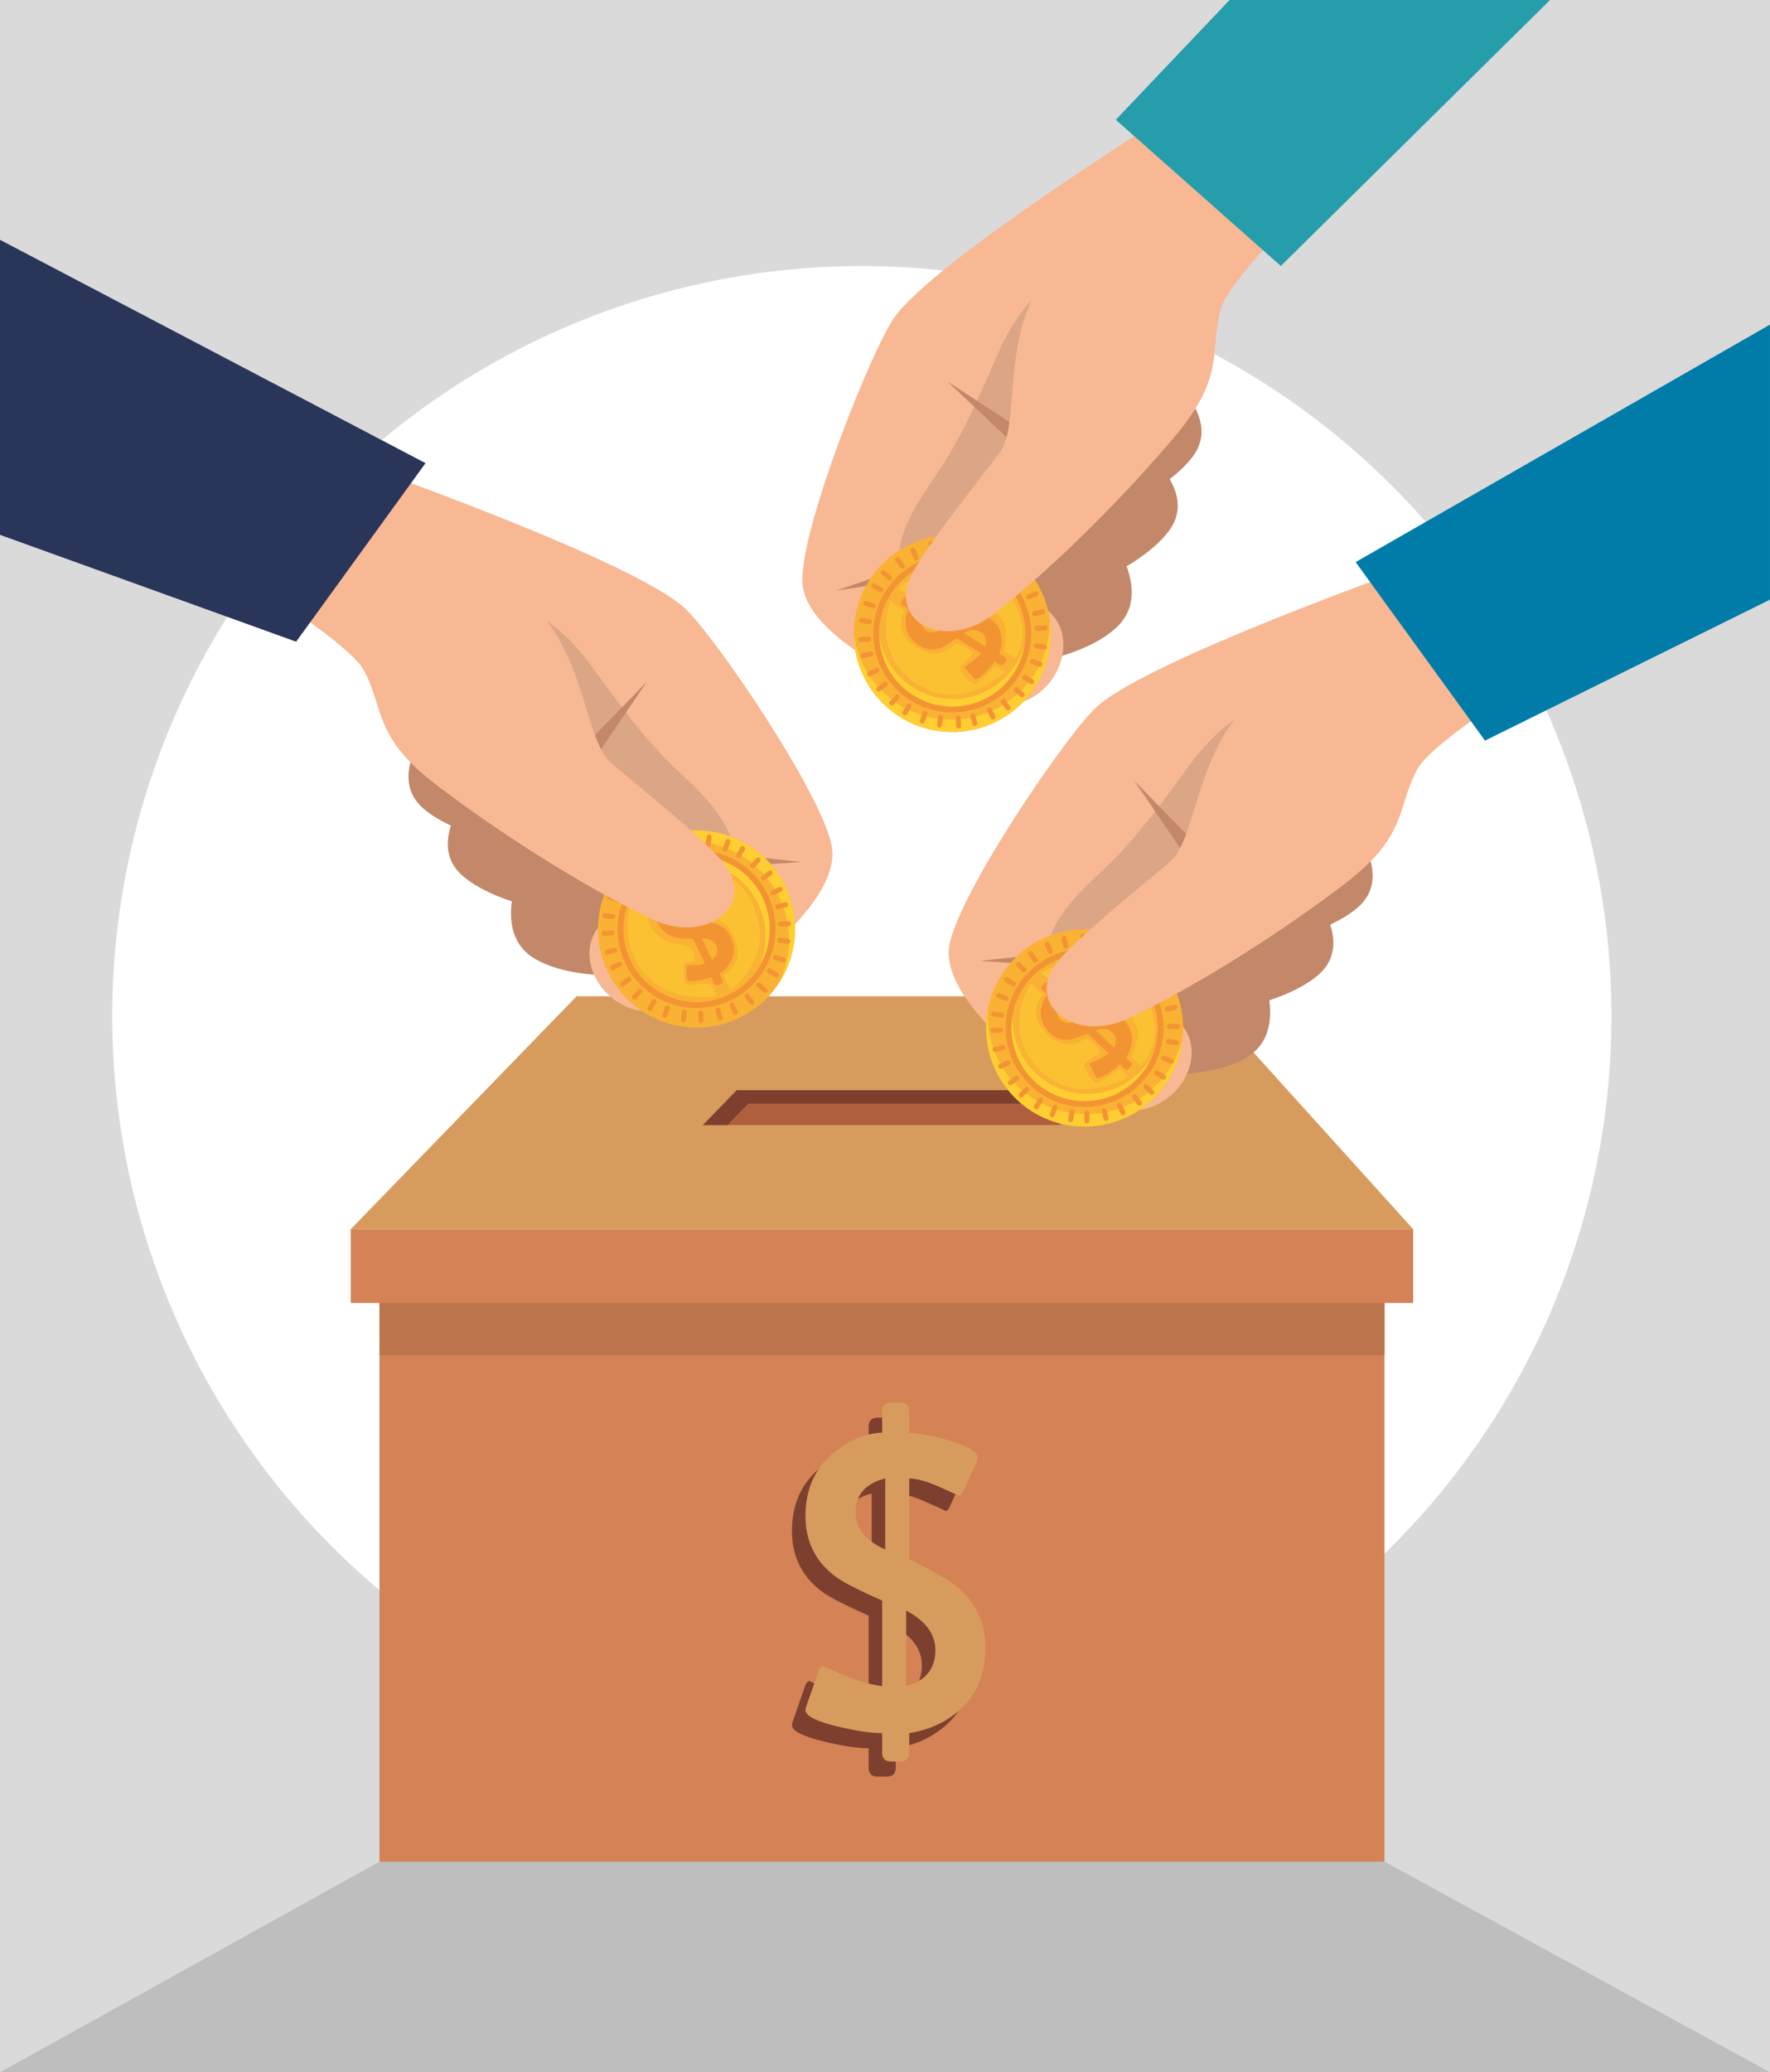 <?xml version="1.0" encoding="utf-8"?>
<!-- Generator: Adobe Illustrator 27.5.0, SVG Export Plug-In . SVG Version: 6.00 Build 0)  -->
<svg version="1.1" id="Capa_1" xmlns="http://www.w3.org/2000/svg" xmlns:xlink="http://www.w3.org/1999/xlink" x="0px" y="0px"
	 viewBox="0 0 358.249 419.204" style="enable-background:new 0 0 358.249 419.204;" xml:space="preserve">
<rect x="0" y="0" width="358.249" height="419.204" fill="#808080" stroke="none"/>
<g>
	<rect x="0" y="-0.001" style="fill:#DADADA;" width="358.249" height="419.204"/>
	<polygon style="fill:#BEBEBE;" points="0,419.203 358.248,419.203 280.217,376.596 76.803,376.596 	"/>
	
		<ellipse transform="matrix(0.707 -0.707 0.707 0.707 -94.24 183.579)" style="fill:#FFFFFF;" cx="174.48" cy="205.547" rx="151.743" ry="151.743"/>
	<g>
		<rect x="76.803" y="259.016" style="fill:#D48256;" width="203.414" height="117.58"/>
		<rect x="76.803" y="259.016" style="fill:#BB744C;" width="203.414" height="15.105"/>
		<rect x="70.991" y="248.657" style="fill:#D48256;" width="215.038" height="14.927"/>
		<polygon style="fill:#D79C5D;" points="286.028,248.657 70.991,248.657 116.7,201.541 243.437,201.541 		"/>
		<polygon style="fill:#B05F3E;" points="149.124,220.536 142.268,227.602 214.751,227.602 208.363,220.536 		"/>
		<polygon style="fill:#7D402E;" points="151.453,223.24 210.819,223.24 208.363,220.536 149.124,220.536 142.268,227.602 
			147.22,227.602 		"/>
		<g>
			<path style="fill:#7D402E;" d="M181.289,353.654v3.97c0,1.176-0.617,1.764-1.852,1.764h-1.765c-1.235,0-1.853-0.588-1.853-1.764
				v-3.97c-2.202,0-5.177-0.441-8.924-1.323c-4.403-1.059-6.603-2.176-6.603-3.353c0-0.177,0.059-0.441,0.178-0.793l2.589-7.412
				c0.237-0.47,0.504-0.706,0.802-0.706c-0.118,0,1.295,0.618,4.24,1.852c2.943,1.235,5.517,1.972,7.719,2.206v-17.292
				c-5.059-2.235-8.323-3.939-9.793-5.116c-3.824-3-5.734-6.999-5.734-11.999c0-5.646,2.087-10.058,6.264-13.233
				c2.999-2.294,6.087-3.499,9.263-3.618v-4.322c0-1.176,0.618-1.766,1.853-1.766h1.765c1.235,0,1.852,0.59,1.852,1.766v4.322
				c2.235,0.177,4.852,0.677,7.852,1.499c3.999,1.121,5.999,2.325,5.999,3.619c0,0.236-0.088,0.558-0.264,0.97l-2.735,5.998
				c-0.236,0.473-0.501,0.706-0.794,0.706c0.116,0-1.148-0.587-3.794-1.766c-2.647-1.175-4.735-1.763-6.265-1.763v16.321
				c4.94,2.413,8.235,4.323,9.882,5.734c3.705,3.235,5.557,7.295,5.557,12.175c0,5.47-1.852,9.764-5.557,12.882
				C188.523,351.537,185.229,353.006,181.289,353.654z M176.437,316.511v-14.38c-4,1.002-5.999,3.295-5.999,6.881
				C170.438,312.188,172.437,314.69,176.437,316.511z M180.671,328.863v15.263c3.94-1.059,5.911-3.47,5.911-7.234
				C186.583,333.598,184.611,330.922,180.671,328.863z"/>
		</g>
		<g>
			<path style="fill:#D79C5D;" d="M184.023,350.608v3.97c0,1.176-0.618,1.765-1.853,1.765h-1.764c-1.235,0-1.853-0.588-1.853-1.765
				v-3.97c-2.201,0-5.176-0.441-8.925-1.323c-4.402-1.059-6.603-2.177-6.603-3.353c0-0.176,0.06-0.441,0.178-0.793l2.589-7.412
				c0.237-0.469,0.504-0.705,0.802-0.705c-0.117,0,1.294,0.617,4.239,1.853c2.944,1.235,5.519,1.971,7.72,2.205v-17.292
				c-5.06-2.234-8.324-3.939-9.793-5.117c-3.825-3-5.735-6.999-5.735-11.998c0-5.647,2.087-10.058,6.265-13.234
				c2.999-2.294,6.086-3.499,9.263-3.617v-4.323c0-1.176,0.618-1.765,1.853-1.765h1.764c1.235,0,1.853,0.589,1.853,1.765v4.323
				c2.234,0.177,4.852,0.677,7.852,1.5c3.999,1.119,5.998,2.324,5.998,3.618c0,0.236-0.088,0.56-0.263,0.97l-2.736,5.999
				c-0.236,0.471-0.501,0.706-0.794,0.706c0.117,0-1.147-0.588-3.794-1.765c-2.646-1.176-4.734-1.764-6.264-1.764v16.321
				c4.94,2.413,8.234,4.323,9.882,5.734c3.706,3.235,5.558,7.294,5.558,12.175c0,5.47-1.852,9.764-5.558,12.882
				C191.256,348.491,187.962,349.96,184.023,350.608z M179.17,313.464v-14.379c-4,1.001-5.999,3.295-5.999,6.881
				C173.171,309.142,175.17,311.644,179.17,313.464z M183.405,325.816v15.263c3.94-1.059,5.911-3.469,5.911-7.234
				C189.316,330.552,187.345,327.876,183.405,325.816z"/>
		</g>
	</g>
	<g>
		<path style="fill:#C38769;" d="M252.139,214.028c-10.432,6.048-30.637,2.01-30.637,2.01l0.43-17.225l31.293-7.21
			C253.224,191.604,262.575,207.983,252.139,214.028z"/>
		<path style="fill:#C38769;" d="M266.816,197.224c-8.477,7.313-28.321,8.733-28.321,8.733l-1.954-17.118l26.906-11.111
			C263.447,177.727,275.294,189.911,266.816,197.224z"/>
		<path style="fill:#C38769;" d="M274.77,183.607c-8.478,7.313-28.321,8.733-28.321,8.733l-1.955-17.117l26.905-11.113
			C271.399,164.11,283.247,176.293,274.77,183.607z"/>
		<path style="fill:#F8B894;" d="M286.136,114.551l22.846,23.735l-50.064,30.162l-26.948,17.824c0,0-1.214,15.124,5.014,19.184
			c10.292,6.716,0.148,23.299-13.005,18.259c-13.15-5.039-34.273-21.618-31.754-32.9c2.519-11.288,23.944-42.567,29.729-47.818
			C232.508,133.415,286.136,114.551,286.136,114.551z"/>
		<path style="fill:#DCA585;" d="M294.845,141.427c-11.334,0.467-22.608,1.08-33.887,2.342c-1.965,0.221-3.336-0.753-4.029-2.104
			c-6.388,2.593-11.513,6.822-15.855,12.704c-5.369,7.278-10.288,14.348-16.831,20.651c-5.131,4.939-11.994,10.707-12.429,18.389
			c-0.041,0.708-0.27,5.028,0.98,5.201c1.934,0.27,3.955-0.649,5.67-1.446c4.45-2.062,8.438-4.928,12.811-7.127
			c0.204-0.103,0.404-0.183,0.602-0.248c-0.021-2.091,0.092-3.517,0.092-3.517l26.948-17.824l45.144-27.2
			c-0.61-0.072-1.22-0.153-1.829-0.232C299.714,141.149,297.23,141.329,294.845,141.427z"/>
		<polygon style="fill:#C38769;" points="229.58,157.93 243.403,178.264 247.312,176.126 		"/>
		<polygon style="fill:#C38769;" points="198.369,194.387 222.905,196.02 223.628,191.626 		"/>
		<g>
			<path style="fill:#F9B233;" d="M233.318,193.55c7.952,7.621,8.221,20.242,0.6,28.197c-7.62,7.951-20.243,8.221-28.195,0.602
				c-7.953-7.621-8.221-20.247-0.601-28.199C212.743,186.199,225.365,185.93,233.318,193.55z"/>
			<path style="fill:#FFCE32;" d="M234.29,219.254c-7.621,7.951-20.245,8.222-28.195,0.601c-4.533-4.344-6.564-10.31-6.067-16.113
				c-1.404,6.541,0.511,13.639,5.695,18.605c7.952,7.62,20.575,7.349,28.195-0.602c3.278-3.421,5.092-7.706,5.466-12.085
				C238.635,213.154,236.941,216.489,234.29,219.254z"/>
			<path style="fill:#FFCE32;" d="M230.906,216.634c-5.762,6.012-15.305,6.216-21.317,0.455c-3.426-3.284-4.962-7.794-4.586-12.182
				c-1.062,4.947,0.386,10.311,4.305,14.064c6.013,5.761,15.556,5.559,21.315-0.453c2.48-2.585,3.849-5.824,4.134-9.133
				C234.191,212.023,232.91,214.543,230.906,216.634z"/>
			<path style="fill:none;stroke:#F39433;stroke-width:1.181;stroke-miterlimit:10;" d="M230.17,196.835
				c6.139,5.88,6.346,15.627,0.464,21.765c-5.882,6.136-15.626,6.343-21.764,0.462c-6.138-5.882-6.344-15.626-0.464-21.766
				C214.29,191.158,224.031,190.951,230.17,196.835z"/>
			<path style="fill:#F39433;" d="M207.632,195.852c0.204,0.193,0.21,0.517,0.016,0.72l0,0c-0.195,0.201-0.518,0.211-0.721,0.016
				l-1.177-1.128c-0.202-0.195-0.208-0.521-0.014-0.721l0,0c0.194-0.204,0.518-0.211,0.72-0.017L207.632,195.852z"/>
			<path style="fill:#F39433;" d="M233.462,220.601c0.201,0.195,0.21,0.517,0.016,0.722l0,0c-0.196,0.205-0.518,0.21-0.721,0.017
				l-1.177-1.129c-0.204-0.193-0.21-0.517-0.015-0.722l0,0c0.193-0.203,0.517-0.208,0.72-0.014L233.462,220.601z"/>
			<path style="fill:#F39433;" d="M231.787,196.058c-0.196,0.201-0.518,0.21-0.721,0.016l0,0c-0.204-0.198-0.21-0.518-0.016-0.721
				l1.128-1.179c0.194-0.204,0.517-0.209,0.721-0.016l0,0c0.202,0.194,0.209,0.518,0.014,0.721L231.787,196.058z"/>
			<path style="fill:#F39433;" d="M207.033,221.887c-0.194,0.203-0.518,0.21-0.72,0.014l0,0c-0.204-0.195-0.21-0.517-0.016-0.719
				l1.128-1.179c0.196-0.205,0.517-0.21,0.72-0.015l0,0c0.204,0.194,0.211,0.516,0.015,0.72L207.033,221.887z"/>
			<path style="fill:#F39433;" d="M219.753,190.951c0.004,0.282-0.22,0.515-0.5,0.521l0,0c-0.281,0.006-0.514-0.219-0.52-0.499
				l-0.035-1.63c-0.007-0.281,0.218-0.513,0.498-0.52l0,0c0.281-0.006,0.514,0.216,0.521,0.498L219.753,190.951z"/>
			<path style="fill:#F39433;" d="M220.513,226.717c0.008,0.283-0.216,0.515-0.499,0.521l0,0c-0.28,0.005-0.514-0.216-0.52-0.499
				l-0.035-1.628c-0.006-0.284,0.218-0.516,0.498-0.523l0,0c0.282-0.005,0.517,0.218,0.521,0.499L220.513,226.717z"/>
			<path style="fill:#F39433;" d="M236.684,208.176c-0.28,0.008-0.514-0.219-0.521-0.498l0,0c-0.005-0.281,0.219-0.513,0.501-0.521
				l1.63-0.035c0.28-0.005,0.514,0.217,0.521,0.499l0,0c0.006,0.279-0.218,0.514-0.499,0.521L236.684,208.176z"/>
			<path style="fill:#F39433;" d="M200.919,208.938c-0.283,0.006-0.516-0.215-0.522-0.499l0,0c-0.005-0.284,0.218-0.514,0.499-0.521
				l1.63-0.035c0.281-0.005,0.514,0.216,0.521,0.499l0,0c0.006,0.283-0.218,0.513-0.499,0.52L200.919,208.938z"/>
			<path style="fill:#F39433;" d="M213.079,192.246c0.117,0.258,0,0.558-0.257,0.674l0,0c-0.255,0.116-0.558,0-0.672-0.258
				l-0.67-1.485c-0.114-0.257,0-0.559,0.257-0.674l0,0c0.257-0.117,0.559,0,0.674,0.254L213.079,192.246z"/>
			<path style="fill:#F39433;" d="M227.73,224.884c0.115,0.258,0,0.558-0.257,0.674l0,0c-0.257,0.115-0.558,0-0.674-0.258
				l-0.667-1.487c-0.114-0.256,0-0.555,0.257-0.672l0,0c0.257-0.118,0.558-0.004,0.674,0.253L227.73,224.884z"/>
			<path style="fill:#F39433;" d="M235.389,201.502c-0.258,0.116-0.56,0.003-0.673-0.253l0,0c-0.116-0.257-0.001-0.561,0.255-0.674
				l1.49-0.668c0.255-0.115,0.558-0.003,0.673,0.254l0,0c0.115,0.257,0,0.558-0.256,0.674L235.389,201.502z"/>
			<path style="fill:#F39433;" d="M202.753,216.153c-0.256,0.117-0.558,0-0.674-0.256l0,0c-0.114-0.256,0-0.558,0.256-0.671
				l1.489-0.67c0.257-0.113,0.558,0,0.672,0.256l0,0c0.115,0.257,0.001,0.559-0.256,0.674L202.753,216.153z"/>
			<path style="fill:#F39433;" d="M226.152,192.256c-0.101,0.26-0.395,0.395-0.658,0.294l0,0c-0.264-0.101-0.396-0.395-0.297-0.658
				l0.58-1.524c0.101-0.264,0.396-0.395,0.659-0.294l0,0c0.263,0.101,0.395,0.392,0.294,0.658L226.152,192.256z"/>
			<path style="fill:#F39433;" d="M213.434,225.693c-0.101,0.263-0.395,0.395-0.658,0.294l0,0c-0.264-0.1-0.395-0.395-0.294-0.66
				l0.58-1.522c0.1-0.263,0.394-0.396,0.656-0.296l0,0c0.264,0.101,0.397,0.397,0.297,0.66L213.434,225.693z"/>
			<path style="fill:#F39433;" d="M235.381,214.578c-0.263-0.101-0.395-0.395-0.296-0.66l0,0c0.101-0.261,0.395-0.394,0.659-0.294
				l1.522,0.581c0.264,0.099,0.397,0.391,0.297,0.654l0,0c-0.101,0.264-0.395,0.395-0.659,0.294L235.381,214.578z"/>
			<path style="fill:#F39433;" d="M201.944,201.856c-0.262-0.1-0.395-0.394-0.294-0.657l0,0c0.098-0.264,0.393-0.396,0.656-0.296
				l1.523,0.58c0.265,0.102,0.396,0.396,0.296,0.659l0,0c-0.1,0.263-0.393,0.396-0.656,0.295L201.944,201.856z"/>
			<path style="fill:#F39433;" d="M216.212,191.29c0.064,0.276-0.106,0.548-0.381,0.614l0,0c-0.272,0.063-0.547-0.107-0.611-0.382
				l-0.374-1.586c-0.061-0.273,0.107-0.549,0.382-0.611l0,0c0.274-0.066,0.548,0.104,0.613,0.379L216.212,191.29z"/>
			<path style="fill:#F39433;" d="M224.364,226.125c0.064,0.272-0.106,0.548-0.379,0.612l0,0c-0.276,0.063-0.549-0.108-0.612-0.38
				l-0.372-1.59c-0.065-0.272,0.105-0.545,0.379-0.61l0,0c0.274-0.064,0.549,0.106,0.613,0.38L224.364,226.125z"/>
			<path style="fill:#F39433;" d="M236.344,204.637c-0.274,0.062-0.549-0.106-0.612-0.379l0,0c-0.063-0.276,0.106-0.552,0.38-0.615
				l1.587-0.369c0.275-0.067,0.549,0.103,0.613,0.378l0,0c0.065,0.273-0.106,0.546-0.379,0.612L236.344,204.637z"/>
			<path style="fill:#F39433;" d="M201.511,212.787c-0.274,0.068-0.548-0.106-0.613-0.378l0,0c-0.063-0.277,0.106-0.548,0.381-0.612
				l1.588-0.373c0.274-0.063,0.548,0.106,0.613,0.38l0,0c0.064,0.276-0.107,0.549-0.381,0.614L201.511,212.787z"/>
			<path style="fill:#F39433;" d="M229.042,193.795c-0.149,0.237-0.463,0.313-0.702,0.163l0,0c-0.238-0.148-0.312-0.461-0.165-0.702
				l0.863-1.386c0.146-0.237,0.46-0.309,0.7-0.162l0,0c0.24,0.147,0.312,0.464,0.165,0.703L229.042,193.795z"/>
			<path style="fill:#F39433;" d="M210.175,224.188c-0.149,0.241-0.462,0.315-0.701,0.165l0,0c-0.241-0.146-0.313-0.462-0.164-0.7
				l0.859-1.385c0.149-0.24,0.462-0.315,0.703-0.165l0,0c0.24,0.148,0.312,0.46,0.164,0.7L210.175,224.188z"/>
			<path style="fill:#F39433;" d="M233.841,217.467c-0.24-0.148-0.312-0.464-0.163-0.702l0,0c0.148-0.237,0.463-0.313,0.701-0.166
				l1.385,0.862c0.239,0.148,0.314,0.464,0.164,0.702l0,0c-0.149,0.237-0.462,0.314-0.702,0.163L233.841,217.467z"/>
			<path style="fill:#F39433;" d="M203.447,198.599c-0.24-0.146-0.313-0.463-0.163-0.703l0,0c0.147-0.237,0.461-0.312,0.7-0.162
				l1.385,0.859c0.24,0.148,0.313,0.462,0.164,0.703l0,0c-0.148,0.238-0.464,0.313-0.702,0.162L203.447,198.599z"/>
			<path style="fill:#F39433;" d="M209.963,193.933c0.167,0.229,0.116,0.545-0.111,0.711l0,0c-0.228,0.166-0.547,0.116-0.711-0.113
				l-0.961-1.315c-0.166-0.229-0.117-0.546,0.111-0.711l0,0c0.229-0.168,0.547-0.118,0.713,0.112L209.963,193.933z"/>
			<path style="fill:#F39433;" d="M231.031,222.847c0.165,0.225,0.116,0.544-0.111,0.71l0,0c-0.228,0.167-0.547,0.117-0.712-0.111
				l-0.96-1.317c-0.165-0.229-0.116-0.55,0.112-0.712l0,0c0.227-0.165,0.547-0.115,0.713,0.113L231.031,222.847z"/>
			<path style="fill:#F39433;" d="M233.703,198.387c-0.228,0.166-0.545,0.116-0.711-0.11l0,0c-0.167-0.228-0.117-0.545,0.111-0.711
				l1.318-0.962c0.227-0.167,0.546-0.116,0.71,0.113l0,0c0.167,0.229,0.117,0.545-0.11,0.711L233.703,198.387z"/>
			<path style="fill:#F39433;" d="M204.79,219.455c-0.227,0.165-0.545,0.117-0.712-0.11l0,0c-0.166-0.23-0.115-0.548,0.112-0.712
				l1.319-0.963c0.226-0.165,0.546-0.115,0.711,0.115l0,0c0.165,0.229,0.116,0.544-0.112,0.711L204.79,219.455z"/>
			<path style="fill:#F39433;" d="M222.756,191.243c-0.043,0.279-0.304,0.468-0.581,0.427l0,0c-0.279-0.044-0.469-0.307-0.425-0.583
				l0.254-1.611c0.042-0.279,0.304-0.468,0.581-0.427l0,0c0.277,0.044,0.468,0.305,0.425,0.583L222.756,191.243z"/>
			<path style="fill:#F39433;" d="M217.21,226.585c-0.043,0.279-0.306,0.468-0.581,0.424l0,0c-0.279-0.044-0.471-0.304-0.427-0.583
				l0.254-1.608c0.044-0.28,0.304-0.47,0.583-0.426l0,0c0.278,0.044,0.467,0.303,0.423,0.583L217.21,226.585z"/>
			<path style="fill:#F39433;" d="M236.391,211.183c-0.277-0.044-0.467-0.309-0.423-0.583l0,0c0.044-0.28,0.305-0.47,0.583-0.426
				l1.61,0.252c0.277,0.044,0.469,0.305,0.424,0.583l0,0c-0.044,0.279-0.304,0.467-0.582,0.423L236.391,211.183z"/>
			<path style="fill:#F39433;" d="M201.05,205.634c-0.277-0.044-0.468-0.308-0.424-0.583l0,0c0.044-0.278,0.304-0.471,0.582-0.427
				l1.611,0.254c0.278,0.044,0.468,0.304,0.424,0.583l0,0c-0.043,0.279-0.304,0.467-0.582,0.423L201.05,205.634z"/>
			<g>
				<path style="fill:#F39433;" d="M227.896,213.982l0.957,0.919c0.284,0.27,0.284,0.555-0.002,0.855l-0.408,0.426
					c-0.287,0.298-0.57,0.311-0.855,0.037l-0.96-0.918c-0.509,0.534-1.303,1.148-2.383,1.85c-1.274,0.819-2.053,1.091-2.337,0.819
					c-0.041-0.042-0.094-0.118-0.15-0.227l-1.191-2.343c-0.059-0.165-0.054-0.283,0.015-0.353c-0.028,0.027,0.448-0.172,1.43-0.596
					c0.978-0.425,1.752-0.877,2.316-1.354l-4.174-4c-1.709,0.702-2.876,1.098-3.501,1.183c-1.607,0.225-3.015-0.24-4.222-1.393
					c-1.363-1.306-1.945-2.831-1.746-4.576c0.14-1.254,0.564-2.279,1.271-3.072l-1.043-1.001c-0.285-0.271-0.285-0.558,0.001-0.855
					l0.409-0.427c0.285-0.298,0.57-0.31,0.854-0.038l1.044,1.001c0.56-0.499,1.285-1.016,2.177-1.549
					c1.195-0.708,1.949-0.913,2.262-0.611c0.057,0.053,0.113,0.15,0.173,0.285l0.815,2.051c0.06,0.165,0.055,0.284-0.013,0.353
					c0.026-0.028-0.408,0.142-1.304,0.508c-0.897,0.367-1.522,0.738-1.875,1.104l3.941,3.777c1.725-0.634,2.946-0.988,3.669-1.06
					c1.638-0.148,3.046,0.344,4.225,1.476c1.321,1.265,1.93,2.707,1.824,4.322C229.058,211.747,228.65,212.882,227.896,213.982z
					 M217.807,206.558l-3.472-3.325c-0.684,1.197-0.593,2.21,0.274,3.042C215.376,207.007,216.441,207.106,217.807,206.558z
					 M221.769,208.396l3.685,3.53c0.655-1.195,0.53-2.231-0.379-3.101C224.279,208.063,223.175,207.919,221.769,208.396z"/>
			</g>
			<path style="fill:#FCC133;" d="M228.887,213.739c0.733-1.072,1.324-3.23,1.418-4.427c0.146-1.83-1.356-4.155-2.985-5.017
				c-1.488-0.793-3.686-1.036-5.275-0.645c-2.227,0.552-3.166,0.84-4.227-1.191c-0.493-0.946-0.356-0.73,0.495-1.219
				c0.86-0.492,1.374-0.536,0.941-1.429c-0.741-1.52-1.026-3.063-2.152-2.941c-1.076,0.116-3.579,1.91-4.322,1.574
				c-0.63-0.282-2.059-1.69-2.059-1.69s9.902-5.967,17.556,0.461c5.476,4.598,7.692,13.386,2.598,18.407
				C230.393,215.206,228.887,213.739,228.887,213.739z"/>
			<path style="fill:#FCC133;" d="M226.636,216.173l1.724,1.651c0,0-10.294,6.252-17.651-1.107
				c-8.491-8.137-2.07-17.795-2.07-17.795l2.392,2.295c0,0-3.325,3.62,0.458,7.551c4.584,4.762,7.697,1.319,8.347,1.38
				c0.65,0.057,2.82,2.065,2.83,2.571c0.012,0.502-3,1.898-3.196,2.534c-0.196,0.636,1.634,3.803,2.375,3.805
				C222.583,219.062,226.636,216.173,226.636,216.173z"/>
		</g>
		<path style="fill:#F8B894;" d="M256.611,139.038l52.37-0.753c0,0-19.398,12.178-22.134,17.334
			c-4.215,7.94-1.858,13.36-14.603,23.124c-11.769,9.017-29.145,20.32-43.753,27.238c-11.421,5.408-22.168-3.517-13.47-12.547
			c6.854-7.116,16.155-14.156,21.915-19.247C242.695,169.097,241.713,149.353,256.611,139.038z"/>
		<polygon style="fill:#017CA8;" points="358.248,65.664 358.248,121.304 300.565,149.822 274.379,113.705 		"/>
	</g>
	<g>
		<path style="fill:#C38769;" d="M225.908,126.992c-8.87,8.168-29.47,8.614-29.47,8.614l-3.32-16.907l28.98-13.831
			C222.098,104.867,234.782,118.825,225.908,126.992z"/>
		<path style="fill:#C38769;" d="M236.587,107.402c-6.687,8.979-25.749,14.673-25.749,14.673l-5.624-16.285l23.851-16.688
			C229.065,89.103,243.275,98.423,236.587,107.402z"/>
		<path style="fill:#C38769;" d="M241.394,92.384c-6.687,8.979-25.749,14.673-25.749,14.673l-5.624-16.285l23.851-16.689
			C233.871,74.083,248.081,83.404,241.394,92.384z"/>
		<path style="fill:#F8B894;" d="M237.497,22.507l27.453,18.209l-42.32,40.312l-22.436,23.249c0,0,2.098,15.027,9.059,17.637
			c11.505,4.32,5.203,22.712-8.73,20.648c-13.932-2.065-38.149-13.661-38.141-25.222c0.008-11.565,14.131-46.749,18.638-53.131
			C189.243,52.564,237.497,22.507,237.497,22.507z"/>
		<path style="fill:#DCA585;" d="M251.834,46.851c-10.963,2.917-21.834,5.963-32.57,9.643c-1.872,0.643-3.421-0.011-4.391-1.179
			c-5.672,3.919-9.758,9.16-12.719,15.844c-3.661,8.27-6.927,16.238-11.946,23.812c-3.937,5.937-9.383,13.056-8.141,20.649
			c0.114,0.701,0.828,4.967,2.086,4.864c1.947-0.157,3.719-1.492,5.222-2.642c3.895-2.979,7.166-6.642,10.957-9.739
			c0.177-0.145,0.355-0.266,0.534-0.373c-0.474-2.036-0.673-3.453-0.673-3.453l22.436-23.249l38.162-36.352
			c-0.611,0.062-1.224,0.114-1.836,0.17C256.525,45.522,254.14,46.238,251.834,46.851z"/>
		<polygon style="fill:#C38769;" points="191.708,77.129 209.616,93.978 212.967,91.043 		"/>
		<polygon style="fill:#C38769;" points="169.157,119.493 193.462,115.761 193.213,111.314 		"/>
		<g>
			<path style="fill:#F9B233;" d="M203.091,111.089c9.416,5.712,12.418,17.975,6.706,27.392c-5.712,9.417-17.975,12.42-27.392,6.709
				c-9.418-5.712-12.42-17.978-6.709-27.395C181.409,108.38,193.673,105.377,203.091,111.089z"/>
			<path style="fill:#FFCE32;" d="M209.619,135.968c-5.712,9.417-17.977,12.42-27.393,6.71c-5.366-3.257-8.644-8.639-9.419-14.411
				c0.049,6.688,3.459,13.2,9.599,16.923c9.417,5.711,21.68,2.708,27.392-6.709c2.458-4.05,3.298-8.626,2.712-12.982
				C212.537,129.07,211.607,132.693,209.619,135.968z"/>
			<path style="fill:#FFCE32;" d="M205.747,134.145c-4.319,7.119-13.59,9.391-20.71,5.072c-4.057-2.462-6.536-6.53-7.121-10.896
				c0.037,5.059,2.615,9.98,7.257,12.794c7.119,4.319,16.39,2.048,20.708-5.07c1.859-3.063,2.493-6.522,2.053-9.814
				C207.952,128.931,207.249,131.669,205.747,134.145z"/>
			<path style="fill:none;stroke:#F39433;stroke-width:1.181;stroke-miterlimit:10;" d="M200.732,114.979
				c7.269,4.407,9.587,13.876,5.177,21.144c-4.409,7.269-13.877,9.585-21.145,5.177c-7.269-4.41-9.586-13.874-5.179-21.146
				C183.996,112.885,193.461,110.568,200.732,114.979z"/>
			<path style="fill:#F39433;" d="M178.516,118.912c0.241,0.146,0.317,0.459,0.172,0.7l0,0c-0.147,0.239-0.46,0.318-0.701,0.172
				l-1.394-0.846c-0.24-0.146-0.317-0.462-0.17-0.701l0,0c0.145-0.241,0.459-0.317,0.699-0.171L178.516,118.912z"/>
			<path style="fill:#F39433;" d="M209.104,137.463c0.239,0.146,0.316,0.458,0.171,0.701l0,0c-0.147,0.241-0.46,0.316-0.7,0.172
				l-1.394-0.846c-0.241-0.146-0.318-0.46-0.172-0.702l0,0c0.145-0.24,0.46-0.315,0.7-0.171L209.104,137.463z"/>
			<path style="fill:#F39433;" d="M202.14,113.869c-0.147,0.239-0.459,0.317-0.7,0.172l0,0c-0.242-0.148-0.318-0.459-0.172-0.7
				l0.845-1.396c0.146-0.241,0.459-0.316,0.701-0.171l0,0c0.239,0.146,0.317,0.458,0.17,0.7L202.14,113.869z"/>
			<path style="fill:#F39433;" d="M183.584,144.456c-0.145,0.241-0.459,0.318-0.699,0.171l0,0c-0.242-0.147-0.317-0.459-0.171-0.7
				l0.845-1.396c0.148-0.241,0.46-0.317,0.699-0.17l0,0c0.241,0.144,0.319,0.459,0.172,0.7L183.584,144.456z"/>
			<path style="fill:#F39433;" d="M189.285,111.497c0.065,0.275-0.103,0.549-0.376,0.617l0,0c-0.272,0.066-0.549-0.103-0.617-0.375
				l-0.386-1.582c-0.069-0.274,0.101-0.549,0.374-0.616l0,0c0.272-0.067,0.548,0.1,0.616,0.374L189.285,111.497z"/>
			<path style="fill:#F39433;" d="M197.791,146.244c0.069,0.274-0.1,0.55-0.374,0.616l0,0c-0.271,0.067-0.548-0.099-0.616-0.372
				l-0.388-1.583c-0.067-0.275,0.101-0.55,0.373-0.618l0,0c0.274-0.066,0.551,0.102,0.619,0.375L197.791,146.244z"/>
			<path style="fill:#F39433;" d="M209.552,124.635c-0.272,0.068-0.549-0.102-0.616-0.373l0,0c-0.067-0.273,0.101-0.549,0.375-0.617
				l1.584-0.387c0.272-0.067,0.549,0.1,0.616,0.374l0,0c0.067,0.271-0.102,0.548-0.374,0.616L209.552,124.635z"/>
			<path style="fill:#F39433;" d="M174.804,133.143c-0.274,0.067-0.55-0.099-0.617-0.373l0,0c-0.065-0.275,0.101-0.549,0.376-0.617
				l1.583-0.388c0.273-0.066,0.549,0.1,0.617,0.374l0,0c0.066,0.274-0.102,0.548-0.374,0.616L174.804,133.143z"/>
			<path style="fill:#F39433;" d="M183.051,114.21c0.17,0.226,0.121,0.545-0.104,0.714l0,0c-0.224,0.168-0.544,0.12-0.712-0.106
				l-0.976-1.305c-0.168-0.226-0.122-0.545,0.104-0.713l0,0c0.226-0.17,0.545-0.122,0.713,0.102L183.051,114.21z"/>
			<path style="fill:#F39433;" d="M204.438,142.888c0.169,0.226,0.122,0.543-0.104,0.714l0,0c-0.226,0.167-0.544,0.121-0.714-0.105
				l-0.975-1.306c-0.167-0.225-0.121-0.544,0.105-0.714l0,0c0.227-0.168,0.545-0.124,0.713,0.103L204.438,142.888z"/>
			<path style="fill:#F39433;" d="M206.838,118.402c-0.227,0.169-0.545,0.124-0.712-0.102l0,0c-0.169-0.226-0.122-0.548,0.103-0.714
				l1.308-0.975c0.224-0.169,0.543-0.124,0.713,0.102l0,0c0.168,0.226,0.122,0.545-0.104,0.713L206.838,118.402z"/>
			<path style="fill:#F39433;" d="M178.161,139.789c-0.225,0.169-0.544,0.121-0.713-0.104l0,0c-0.167-0.227-0.122-0.545,0.103-0.711
				l1.308-0.979c0.227-0.166,0.544-0.121,0.712,0.104l0,0c0.169,0.228,0.123,0.546-0.103,0.715L178.161,139.789z"/>
			<path style="fill:#F39433;" d="M195.814,111.381c-0.042,0.275-0.3,0.47-0.579,0.43l0,0c-0.278-0.041-0.471-0.3-0.432-0.578
				l0.234-1.613c0.041-0.279,0.301-0.471,0.579-0.431l0,0c0.279,0.041,0.471,0.298,0.431,0.579L195.814,111.381z"/>
			<path style="fill:#F39433;" d="M190.658,146.781c-0.042,0.279-0.3,0.471-0.579,0.43l0,0c-0.28-0.04-0.471-0.3-0.431-0.58
				l0.236-1.612c0.04-0.279,0.299-0.473,0.577-0.43l0,0c0.278,0.04,0.473,0.3,0.432,0.578L190.658,146.781z"/>
			<path style="fill:#F39433;" d="M209.669,131.165c-0.279-0.04-0.471-0.298-0.432-0.579l0,0c0.041-0.278,0.3-0.471,0.579-0.43
				l1.612,0.236c0.28,0.04,0.473,0.297,0.433,0.574l0,0c-0.042,0.279-0.3,0.471-0.579,0.43L209.669,131.165z"/>
			<path style="fill:#F39433;" d="M174.268,126.009c-0.277-0.041-0.471-0.3-0.43-0.579l0,0c0.039-0.278,0.298-0.471,0.577-0.43
				l1.612,0.235c0.281,0.041,0.473,0.3,0.433,0.578l0,0c-0.041,0.278-0.298,0.471-0.577,0.43L174.268,126.009z"/>
			<path style="fill:#F39433;" d="M185.901,112.596c0.123,0.255,0.015,0.559-0.238,0.683l0,0c-0.252,0.12-0.557,0.014-0.679-0.241
				l-0.708-1.467c-0.121-0.253-0.015-0.559,0.239-0.679l0,0c0.253-0.124,0.557-0.018,0.68,0.237L185.901,112.596z"/>
			<path style="fill:#F39433;" d="M201.421,144.831c0.122,0.251,0.016,0.558-0.238,0.679l0,0c-0.254,0.123-0.558,0.015-0.68-0.238
				l-0.709-1.471c-0.123-0.251-0.015-0.554,0.238-0.679l0,0c0.254-0.121,0.559-0.016,0.681,0.237L201.421,144.831z"/>
			<path style="fill:#F39433;" d="M208.451,121.254c-0.254,0.12-0.56,0.016-0.679-0.237l0,0c-0.123-0.256-0.017-0.562,0.236-0.683
				l1.469-0.705c0.254-0.124,0.558-0.018,0.681,0.237l0,0c0.123,0.252,0.014,0.555-0.238,0.679L208.451,121.254z"/>
			<path style="fill:#F39433;" d="M176.219,136.772c-0.254,0.124-0.559,0.015-0.681-0.237l0,0c-0.121-0.256-0.016-0.559,0.239-0.68
				l1.469-0.708c0.254-0.12,0.559-0.015,0.68,0.237l0,0c0.123,0.256,0.016,0.559-0.238,0.682L176.219,136.772z"/>
			<path style="fill:#F39433;" d="M198.97,112.256c-0.094,0.264-0.383,0.406-0.65,0.312l0,0c-0.266-0.093-0.405-0.382-0.314-0.649
				l0.541-1.541c0.092-0.265,0.383-0.402,0.648-0.311l0,0c0.266,0.091,0.405,0.385,0.313,0.65L198.97,112.256z"/>
			<path style="fill:#F39433;" d="M187.151,146.02c-0.093,0.267-0.383,0.406-0.648,0.312l0,0c-0.268-0.091-0.407-0.384-0.313-0.649
				l0.537-1.538c0.093-0.266,0.383-0.407,0.65-0.312l0,0c0.267,0.091,0.405,0.38,0.313,0.646L187.151,146.02z"/>
			<path style="fill:#F39433;" d="M208.793,134.321c-0.266-0.091-0.405-0.385-0.312-0.649l0,0c0.093-0.264,0.384-0.406,0.649-0.314
				l1.54,0.54c0.265,0.092,0.407,0.385,0.313,0.649l0,0c-0.094,0.265-0.383,0.407-0.65,0.312L208.793,134.321z"/>
			<path style="fill:#F39433;" d="M175.028,122.503c-0.266-0.091-0.407-0.384-0.312-0.65l0,0c0.092-0.264,0.382-0.405,0.649-0.311
				l1.539,0.538c0.267,0.093,0.405,0.382,0.313,0.649l0,0c-0.093,0.266-0.384,0.408-0.649,0.313L175.028,122.503z"/>
			<path style="fill:#F39433;" d="M180.376,116.532c0.212,0.188,0.231,0.507,0.046,0.719l0,0c-0.186,0.211-0.509,0.231-0.719,0.044
				l-1.223-1.077c-0.212-0.188-0.232-0.508-0.046-0.719l0,0c0.187-0.212,0.509-0.233,0.72-0.045L180.376,116.532z"/>
			<path style="fill:#F39433;" d="M207.218,140.182c0.211,0.185,0.231,0.507,0.046,0.719l0,0c-0.187,0.212-0.509,0.232-0.719,0.045
				l-1.224-1.077c-0.211-0.188-0.232-0.511-0.046-0.719l0,0c0.186-0.211,0.509-0.232,0.721-0.044L207.218,140.182z"/>
			<path style="fill:#F39433;" d="M204.517,115.726c-0.186,0.212-0.508,0.232-0.719,0.048l0,0c-0.212-0.187-0.232-0.507-0.046-0.719
				l1.078-1.225c0.186-0.211,0.508-0.232,0.718-0.044l0,0c0.212,0.188,0.232,0.507,0.046,0.718L204.517,115.726z"/>
			<path style="fill:#F39433;" d="M180.866,142.568c-0.186,0.211-0.506,0.233-0.718,0.048l0,0c-0.212-0.189-0.232-0.51-0.045-0.719
				l1.078-1.227c0.185-0.21,0.508-0.231,0.72-0.043l0,0c0.21,0.188,0.232,0.507,0.044,0.718L180.866,142.568z"/>
			<path style="fill:#F39433;" d="M192.279,111.129c0.019,0.282-0.195,0.523-0.475,0.542l0,0c-0.281,0.018-0.524-0.197-0.542-0.476
				l-0.102-1.628c-0.019-0.282,0.195-0.523,0.475-0.543l0,0c0.28-0.017,0.523,0.196,0.541,0.477L192.279,111.129z"/>
			<path style="fill:#F39433;" d="M194.538,146.833c0.019,0.282-0.197,0.523-0.476,0.54l0,0c-0.281,0.018-0.525-0.195-0.543-0.476
				l-0.101-1.625c-0.017-0.282,0.196-0.525,0.477-0.542l0,0c0.28-0.017,0.522,0.195,0.54,0.477L194.538,146.833z"/>
			<path style="fill:#F39433;" d="M209.918,127.632c-0.28,0.018-0.523-0.198-0.54-0.476l0,0c-0.018-0.283,0.194-0.525,0.477-0.543
				l1.626-0.103c0.281-0.016,0.524,0.197,0.542,0.478l0,0c0.017,0.282-0.196,0.521-0.478,0.54L209.918,127.632z"/>
			<path style="fill:#F39433;" d="M174.216,129.89c-0.281,0.017-0.524-0.199-0.541-0.478l0,0c-0.018-0.281,0.195-0.525,0.476-0.542
				l1.628-0.102c0.28-0.018,0.523,0.196,0.54,0.478l0,0c0.019,0.281-0.195,0.521-0.476,0.538L174.216,129.89z"/>
			<g>
				<path style="fill:#F39433;" d="M202.233,132.21l1.134,0.688c0.337,0.204,0.398,0.482,0.183,0.836l-0.305,0.505
					c-0.215,0.351-0.489,0.426-0.826,0.221l-1.136-0.689c-0.381,0.631-1.023,1.403-1.925,2.323
					c-1.066,1.075-1.768,1.511-2.104,1.306c-0.05-0.031-0.117-0.092-0.196-0.188l-1.671-2.027c-0.093-0.148-0.114-0.266-0.062-0.348
					c-0.021,0.033,0.4-0.266,1.267-0.891c0.861-0.629,1.52-1.238,1.967-1.826l-4.943-2.998c-1.516,1.056-2.569,1.695-3.161,1.913
					c-1.521,0.569-2.995,0.422-4.424-0.442c-1.615-0.98-2.513-2.34-2.698-4.087c-0.135-1.254,0.057-2.347,0.574-3.275l-1.235-0.749
					c-0.338-0.204-0.4-0.482-0.185-0.836l0.307-0.505c0.213-0.352,0.489-0.426,0.825-0.222l1.236,0.749
					c0.438-0.607,1.034-1.271,1.789-1.983c1.014-0.952,1.705-1.314,2.076-1.088c0.068,0.04,0.144,0.122,0.231,0.24l1.241,1.825
					c0.094,0.149,0.116,0.267,0.064,0.348c0.02-0.033-0.368,0.227-1.163,0.779c-0.795,0.552-1.325,1.05-1.589,1.484l4.667,2.832
					c1.544-0.992,2.661-1.604,3.351-1.831c1.566-0.5,3.049-0.325,4.445,0.524c1.563,0.946,2.47,2.222,2.718,3.821
					C202.882,129.776,202.73,130.972,202.233,132.21z M190.773,127.154l-4.111-2.493c-0.407,1.317-0.098,2.287,0.928,2.909
					C188.497,128.121,189.559,127.984,190.773,127.154z M195.039,128.089l4.363,2.644c0.381-1.307,0.034-2.291-1.044-2.944
					C197.417,127.218,196.309,127.316,195.039,128.089z"/>
			</g>
			<path style="fill:#FCC133;" d="M203.148,131.759c0.482-1.208,0.591-3.442,0.423-4.631c-0.255-1.816-2.225-3.76-4.003-4.249
				c-1.626-0.45-3.823-0.21-5.29,0.516c-2.054,1.023-2.908,1.508-4.385-0.245c-0.687-0.817-0.506-0.636,0.218-1.298
				c0.734-0.667,1.226-0.821,0.608-1.599c-1.054-1.323-1.667-2.767-2.739-2.403c-1.025,0.347-3.079,2.641-3.877,2.475
				c-0.677-0.139-2.378-1.203-2.378-1.203s8.371-7.975,17.238-3.361c6.344,3.299,10.415,11.396,6.532,17.403
				C204.937,132.863,203.148,131.759,203.148,131.759z"/>
			<path style="fill:#FCC133;" d="M201.479,134.622l2.041,1.238c0,0-8.691,8.337-17.47,2.753c-10.055-6.1-5.884-16.921-5.884-16.921
				l2.833,1.721c0,0-2.459,4.255,2.087,7.272c5.508,3.653,7.799-0.383,8.447-0.466c0.647-0.086,3.201,1.405,3.32,1.896
				c0.121,0.488-2.516,2.504-2.57,3.168c-0.053,0.664,2.421,3.357,3.145,3.199C198.15,138.321,201.479,134.622,201.479,134.622z"/>
		</g>
		<path style="fill:#F8B894;" d="M213.992,52.82l50.958-12.104c0,0-16.29,16.099-17.841,21.726
			c-2.392,8.666,1.086,13.445-9.235,25.743c-9.531,11.357-24.039,26.164-36.795,36.087c-9.975,7.758-22.403,1.38-15.874-9.324
			c5.146-8.434,12.697-17.325,17.214-23.546C206.935,85.183,201.689,66.123,213.992,52.82z"/>
		<polygon style="fill:#259DAB;" points="248.868,-0.001 313.736,-0.001 259.239,53.805 225.836,24.233 		"/>
	</g>
	<g>
		<path style="fill:#C38769;" d="M108.362,194.015c10.432,6.048,30.637,2.01,30.637,2.01l-0.43-17.225l-31.292-7.21
			C107.277,171.591,97.927,187.969,108.362,194.015z"/>
		<path style="fill:#C38769;" d="M93.685,177.211c8.477,7.313,28.321,8.733,28.321,8.733l1.954-17.118l-26.905-11.111
			C97.054,157.715,85.208,169.898,93.685,177.211z"/>
		<path style="fill:#C38769;" d="M85.733,163.595c8.477,7.313,28.321,8.733,28.321,8.733l1.955-17.117l-26.906-11.114
			C89.102,144.097,77.254,156.281,85.733,163.595z"/>
		<path style="fill:#F8B894;" d="M74.365,94.538L51.52,118.273l50.063,30.163l26.948,17.824c0,0,1.215,15.124-5.014,19.183
			c-10.292,6.715-0.147,23.299,13.006,18.259c13.15-5.04,34.273-21.616,31.755-32.9c-2.52-11.288-23.944-42.566-29.729-47.817
			C127.994,113.402,74.365,94.538,74.365,94.538z"/>
		<path style="fill:#DCA585;" d="M65.655,121.414c11.334,0.466,22.608,1.08,33.888,2.342c1.965,0.221,3.336-0.754,4.029-2.104
			c6.388,2.594,11.513,6.822,15.855,12.704c5.369,7.278,10.287,14.347,16.831,20.651c5.132,4.939,11.994,10.707,12.43,18.389
			c0.042,0.708,0.27,5.028-0.98,5.201c-1.934,0.269-3.955-0.65-5.671-1.445c-4.45-2.063-8.438-4.928-12.811-7.128
			c-0.204-0.104-0.404-0.182-0.602-0.248c0.021-2.09-0.092-3.516-0.092-3.516l-26.948-17.824l-45.143-27.2
			c0.609-0.072,1.22-0.154,1.829-0.232C60.788,121.137,63.271,121.316,65.655,121.414z"/>
		<polygon style="fill:#C38769;" points="130.921,137.917 117.099,158.251 113.189,156.113 		"/>
		<polygon style="fill:#C38769;" points="162.131,174.374 137.596,176.008 136.874,171.613 		"/>
		<g>
			<path style="fill:#F9B233;" d="M122.909,196.37c-4.658-9.98-0.344-21.845,9.638-26.504c9.979-4.658,21.846-0.344,26.504,9.635
				c4.658,9.982,0.342,21.851-9.639,26.508C139.434,210.663,127.567,206.349,122.909,196.37z"/>
			<path style="fill:#FFCE32;" d="M131.299,172.055c9.981-4.658,21.848-0.343,26.506,9.637c2.653,5.688,2.39,11.985-0.172,17.215
				c3.674-5.589,4.455-12.898,1.418-19.406c-4.659-9.979-16.525-14.293-26.504-9.635c-4.293,2.002-7.534,5.342-9.466,9.289
				C125.042,176.17,127.828,173.674,131.299,172.055z"/>
			<path style="fill:#FFCE32;" d="M133.506,175.721c7.546-3.521,16.517-0.26,20.038,7.286c2.008,4.299,1.808,9.06-0.13,13.016
				c2.78-4.229,3.369-9.752,1.072-14.669c-3.522-7.546-12.491-10.807-20.035-7.286c-3.247,1.514-5.696,4.038-7.158,7.021
				C128.776,178.831,130.882,176.946,133.506,175.721z"/>
			<path style="fill:none;stroke:#F39433;stroke-width:1.181;stroke-miterlimit:10;" d="M127.032,194.445
				c-3.598-7.702-0.266-16.863,7.437-20.458c7.705-3.595,16.865-0.263,20.459,7.44c3.595,7.703,0.264,16.86-7.438,20.462
				C139.785,205.481,130.628,202.152,127.032,194.445z"/>
			<path style="fill:#F39433;" d="M147.689,203.515c-0.119-0.256-0.01-0.559,0.246-0.68l0,0c0.254-0.115,0.558-0.007,0.678,0.247
				l0.689,1.478c0.118,0.254,0.006,0.561-0.248,0.678l0,0c-0.255,0.119-0.558,0.007-0.676-0.247L147.689,203.515z"/>
			<path style="fill:#F39433;" d="M132.557,171.098c-0.118-0.255-0.008-0.557,0.247-0.68l0,0c0.257-0.118,0.558-0.006,0.678,0.248
				l0.69,1.477c0.119,0.256,0.008,0.56-0.247,0.679l0,0c-0.254,0.12-0.558,0.007-0.677-0.246L132.557,171.098z"/>
			<path style="fill:#F39433;" d="M125.244,194.585c0.254-0.116,0.558-0.008,0.677,0.246l0,0c0.119,0.259,0.01,0.56-0.246,0.68
				l-1.479,0.691c-0.255,0.118-0.558,0.007-0.677-0.247l0,0c-0.119-0.255-0.009-0.559,0.247-0.678L125.244,194.585z"/>
			<path style="fill:#F39433;" d="M157.663,179.458c0.255-0.121,0.559-0.01,0.677,0.245l0,0c0.119,0.257,0.007,0.559-0.247,0.679
				l-1.479,0.69c-0.256,0.119-0.559,0.008-0.676-0.248l0,0c-0.12-0.253-0.01-0.557,0.246-0.675L157.663,179.458z"/>
			<path style="fill:#F39433;" d="M134.617,203.698c0.098-0.263,0.39-0.4,0.654-0.305l0,0c0.263,0.097,0.399,0.391,0.304,0.654
				l-0.557,1.532c-0.096,0.266-0.388,0.402-0.653,0.305l0,0c-0.264-0.095-0.401-0.388-0.305-0.652L134.617,203.698z"/>
			<path style="fill:#F39433;" d="M146.842,170.079c0.095-0.267,0.388-0.402,0.653-0.305l0,0c0.263,0.095,0.401,0.388,0.304,0.652
				l-0.557,1.531c-0.096,0.266-0.389,0.403-0.653,0.308l0,0c-0.265-0.098-0.401-0.391-0.307-0.655L146.842,170.079z"/>
			<path style="fill:#F39433;" d="M125.06,181.517c0.264,0.094,0.399,0.389,0.305,0.651l0,0c-0.096,0.264-0.39,0.4-0.655,0.305
				l-1.532-0.557c-0.264-0.097-0.401-0.388-0.305-0.653l0,0c0.095-0.263,0.389-0.4,0.653-0.305L125.06,181.517z"/>
			<path style="fill:#F39433;" d="M158.68,193.742c0.265,0.096,0.402,0.386,0.306,0.651l0,0c-0.099,0.265-0.389,0.4-0.654,0.304
				l-1.532-0.555c-0.265-0.098-0.401-0.389-0.305-0.655l0,0c0.097-0.265,0.389-0.399,0.653-0.304L158.68,193.742z"/>
			<path style="fill:#F39433;" d="M141.306,204.904c-0.015-0.28,0.202-0.519,0.484-0.533l0,0c0.28-0.017,0.52,0.201,0.533,0.482
				l0.086,1.627c0.015,0.281-0.202,0.52-0.483,0.536l0,0c-0.281,0.017-0.52-0.201-0.536-0.48L141.306,204.904z"/>
			<path style="fill:#F39433;" d="M139.451,169.178c-0.014-0.282,0.201-0.519,0.483-0.536l0,0c0.281-0.015,0.52,0.202,0.535,0.483
				l0.085,1.628c0.013,0.279-0.201,0.518-0.484,0.535l0,0c-0.281,0.015-0.521-0.199-0.536-0.482L139.451,169.178z"/>
			<path style="fill:#F39433;" d="M123.854,188.207c0.282-0.016,0.522,0.199,0.536,0.48l0,0c0.015,0.282-0.202,0.523-0.481,0.536
				l-1.63,0.083c-0.279,0.017-0.521-0.198-0.536-0.48l0,0c-0.014-0.28,0.202-0.52,0.483-0.535L123.854,188.207z"/>
			<path style="fill:#F39433;" d="M159.58,186.351c0.282-0.017,0.521,0.202,0.537,0.482l0,0c0.014,0.281-0.202,0.521-0.48,0.534
				l-1.633,0.088c-0.28,0.012-0.519-0.202-0.533-0.483l0,0c-0.014-0.282,0.201-0.521,0.482-0.536L159.58,186.351z"/>
			<path style="fill:#F39433;" d="M129.122,200.167c0.187-0.205,0.51-0.225,0.719-0.036l0,0c0.21,0.189,0.226,0.511,0.04,0.719
				l-1.092,1.212c-0.189,0.21-0.512,0.227-0.721,0.038l0,0c-0.209-0.19-0.227-0.51-0.038-0.72L129.122,200.167z"/>
			<path style="fill:#F39433;" d="M153.072,173.594c0.189-0.208,0.511-0.225,0.719-0.037l0,0c0.21,0.19,0.226,0.512,0.037,0.722
				l-1.093,1.209c-0.188,0.21-0.51,0.226-0.718,0.038l0,0c-0.209-0.188-0.226-0.513-0.038-0.721L153.072,173.594z"/>
			<path style="fill:#F39433;" d="M128.59,176.02c0.209,0.188,0.226,0.51,0.038,0.721l0,0c-0.189,0.209-0.512,0.227-0.72,0.037
				l-1.21-1.092c-0.21-0.188-0.229-0.509-0.04-0.717l0,0c0.188-0.209,0.511-0.225,0.721-0.037L128.59,176.02z"/>
			<path style="fill:#F39433;" d="M155.164,199.972c0.208,0.188,0.226,0.51,0.036,0.719l0,0c-0.187,0.209-0.509,0.227-0.719,0.039
				l-1.211-1.091c-0.21-0.19-0.227-0.513-0.038-0.722l0,0c0.189-0.21,0.509-0.227,0.719-0.037L155.164,199.972z"/>
			<path style="fill:#F39433;" d="M138.04,204.663c0.04-0.28,0.298-0.472,0.577-0.435l0,0c0.276,0.04,0.471,0.297,0.432,0.577
				l-0.226,1.614c-0.04,0.277-0.297,0.473-0.577,0.431l0,0c-0.279-0.036-0.474-0.294-0.435-0.573L138.04,204.663z"/>
			<path style="fill:#F39433;" d="M143.039,169.239c0.038-0.278,0.296-0.473,0.574-0.434l0,0c0.28,0.04,0.473,0.299,0.434,0.577
				l-0.228,1.616c-0.038,0.277-0.295,0.469-0.575,0.432l0,0c-0.278-0.04-0.473-0.297-0.434-0.576L143.039,169.239z"/>
			<path style="fill:#F39433;" d="M124.098,184.939c0.278,0.04,0.473,0.297,0.433,0.575l0,0c-0.041,0.28-0.298,0.476-0.576,0.436
				l-1.614-0.23c-0.28-0.038-0.474-0.296-0.435-0.575l0,0c0.039-0.278,0.296-0.47,0.575-0.433L124.098,184.939z"/>
			<path style="fill:#F39433;" d="M159.52,189.936c0.28,0.04,0.474,0.299,0.435,0.577l0,0c-0.041,0.28-0.297,0.472-0.576,0.433
				l-1.615-0.227c-0.278-0.042-0.473-0.299-0.435-0.577l0,0c0.04-0.279,0.299-0.473,0.578-0.436L159.52,189.936z"/>
			<path style="fill:#F39433;" d="M126.984,197.688c0.225-0.167,0.545-0.124,0.713,0.103l0,0c0.169,0.223,0.125,0.542-0.1,0.714
				l-1.305,0.979c-0.223,0.168-0.542,0.122-0.713-0.103l0,0c-0.17-0.223-0.122-0.544,0.102-0.712L126.984,197.688z"/>
			<path style="fill:#F39433;" d="M155.566,176.174c0.226-0.17,0.543-0.124,0.711,0.101l0,0c0.172,0.224,0.125,0.546-0.1,0.714
				l-1.302,0.98c-0.225,0.169-0.544,0.124-0.714-0.102l0,0c-0.17-0.224-0.123-0.541,0.1-0.711L155.566,176.174z"/>
			<path style="fill:#F39433;" d="M131.071,173.884c0.17,0.223,0.123,0.544-0.102,0.713l0,0c-0.224,0.168-0.544,0.124-0.713-0.099
				l-0.98-1.306c-0.169-0.223-0.124-0.544,0.101-0.712l0,0c0.224-0.169,0.544-0.126,0.713,0.101L131.071,173.884z"/>
			<path style="fill:#F39433;" d="M152.584,202.464c0.171,0.225,0.124,0.546-0.102,0.713l0,0c-0.224,0.17-0.543,0.128-0.712-0.101
				l-0.981-1.299c-0.17-0.226-0.124-0.544,0.101-0.716l0,0c0.224-0.168,0.545-0.125,0.712,0.102L152.584,202.464z"/>
			<path style="fill:#F39433;" d="M144.821,204.46c-0.073-0.274,0.088-0.55,0.361-0.623l0,0c0.271-0.071,0.552,0.089,0.622,0.361
				l0.419,1.575c0.072,0.274-0.088,0.55-0.36,0.623l0,0c-0.273,0.074-0.552-0.089-0.624-0.363L144.821,204.46z"/>
			<path style="fill:#F39433;" d="M135.636,169.884c-0.073-0.27,0.089-0.551,0.362-0.624l0,0c0.272-0.072,0.552,0.09,0.623,0.363
				l0.419,1.575c0.072,0.273-0.091,0.554-0.362,0.624l0,0c-0.272,0.073-0.552-0.09-0.624-0.363L135.636,169.884z"/>
			<path style="fill:#F39433;" d="M124.299,191.721c0.272-0.072,0.55,0.089,0.623,0.359l0,0c0.074,0.273-0.087,0.551-0.36,0.624
				l-1.577,0.42c-0.272,0.074-0.552-0.09-0.622-0.361l0,0c-0.073-0.274,0.089-0.551,0.36-0.625L124.299,191.721z"/>
			<path style="fill:#F39433;" d="M158.874,182.536c0.272-0.073,0.55,0.088,0.624,0.359l0,0c0.071,0.274-0.091,0.554-0.362,0.624
				l-1.578,0.421c-0.27,0.072-0.551-0.091-0.622-0.366l0,0c-0.07-0.272,0.089-0.549,0.362-0.621L158.874,182.536z"/>
			<path style="fill:#F39433;" d="M131.922,202.342c0.141-0.245,0.453-0.327,0.697-0.188l0,0c0.242,0.141,0.326,0.455,0.185,0.696
				l-0.819,1.41c-0.141,0.245-0.454,0.326-0.697,0.189l0,0c-0.242-0.143-0.326-0.454-0.185-0.698L131.922,202.342z"/>
			<path style="fill:#F39433;" d="M149.875,171.396c0.142-0.244,0.454-0.326,0.695-0.184l0,0c0.245,0.141,0.328,0.452,0.187,0.697
				l-0.818,1.407c-0.143,0.244-0.455,0.329-0.698,0.187l0,0c-0.244-0.141-0.326-0.452-0.184-0.696L149.875,171.396z"/>
			<path style="fill:#F39433;" d="M126.42,178.82c0.243,0.141,0.324,0.457,0.184,0.695l0,0c-0.143,0.245-0.454,0.33-0.698,0.188
				l-1.409-0.819c-0.243-0.14-0.327-0.453-0.186-0.697l0,0c0.143-0.243,0.453-0.325,0.697-0.184L126.42,178.82z"/>
			<path style="fill:#F39433;" d="M157.363,196.773c0.242,0.142,0.326,0.457,0.185,0.697l0,0c-0.142,0.243-0.454,0.329-0.698,0.189
				l-1.41-0.82c-0.244-0.143-0.326-0.454-0.185-0.697l0,0c0.141-0.245,0.453-0.325,0.696-0.185L157.363,196.773z"/>
			<g>
				<path style="fill:#F39433;" d="M135.353,179.282l-0.561-1.202c-0.167-0.357-0.063-0.622,0.313-0.797l0.534-0.251
					c0.375-0.173,0.645-0.083,0.81,0.274l0.563,1.203c0.667-0.313,1.63-0.598,2.892-0.861c1.483-0.302,2.309-0.275,2.475,0.083
					c0.023,0.053,0.045,0.141,0.058,0.264l0.264,2.615c-0.005,0.175-0.053,0.284-0.143,0.323c0.036-0.015-0.479-0.001-1.547,0.038
					c-1.066,0.044-1.952,0.186-2.65,0.426l2.445,5.239c1.847-0.037,3.079,0.017,3.691,0.165c1.581,0.371,2.726,1.312,3.433,2.824
					c0.798,1.711,0.79,3.343-0.027,4.898c-0.584,1.119-1.35,1.919-2.296,2.405l0.611,1.309c0.168,0.358,0.064,0.623-0.31,0.796
					l-0.536,0.25c-0.374,0.174-0.644,0.083-0.81-0.274l-0.613-1.31c-0.701,0.263-1.565,0.482-2.589,0.656
					c-1.371,0.229-2.147,0.146-2.33-0.247c-0.034-0.071-0.053-0.183-0.059-0.329l-0.019-2.207c0.004-0.176,0.052-0.286,0.139-0.325
					c-0.035,0.017,0.432,0.016,1.4-0.001c0.968-0.018,1.685-0.137,2.147-0.353l-2.308-4.947c-1.837-0.031-3.104-0.144-3.804-0.338
					c-1.58-0.454-2.715-1.423-3.404-2.904c-0.775-1.657-0.821-3.22-0.139-4.688C133.462,180.945,134.253,180.035,135.353,179.282z
					 M142.075,189.852l2.033,4.357c1.071-0.871,1.353-1.848,0.845-2.935C144.504,190.313,143.546,189.836,142.075,189.852z
					 M139.046,186.705l-2.159-4.622c-1.042,0.876-1.301,1.887-0.767,3.028C136.585,186.107,137.563,186.641,139.046,186.705z"/>
			</g>
			<path style="fill:#FCC133;" d="M134.342,179.15c-1.072,0.735-2.403,2.534-2.924,3.617c-0.797,1.65-0.238,4.362,0.969,5.755
				c1.102,1.278,3.062,2.3,4.685,2.508c2.275,0.292,3.255,0.363,3.51,2.641c0.118,1.063,0.067,0.81-0.903,0.958
				c-0.979,0.148-1.475,0.002-1.393,0.993c0.142,1.684-0.15,3.226,0.943,3.52c1.046,0.282,4.027-0.485,4.598,0.097
				c0.487,0.49,1.31,2.319,1.31,2.319s-11.391,1.982-16.202-6.78c-3.441-6.266-2.331-15.261,4.234-18.099
				C133.469,177.236,134.342,179.15,134.342,179.15z"/>
			<path style="fill:#FCC133;" d="M137.319,177.695l-1.009-2.163c0,0,11.857-2.106,16.055,7.415
				c4.975,10.656-4.504,17.337-4.504,17.337l-1.401-3.003c0,0,4.409-2.172,2.305-7.206c-2.552-6.097-6.699-4.012-7.284-4.305
				c-0.585-0.288-1.881-2.946-1.708-3.42c0.17-0.473,3.484-0.685,3.896-1.207c0.413-0.523-0.148-4.137-0.837-4.406
				C142.143,176.467,137.319,177.695,137.319,177.695z"/>
		</g>
		<path style="fill:#F8B894;" d="M103.891,119.026l-52.371-0.753c0,0,19.396,12.178,22.133,17.334
			c4.216,7.94,1.858,13.36,14.604,23.124c11.77,9.017,29.146,20.32,43.752,27.237c11.42,5.408,22.168-3.517,13.471-12.546
			c-6.854-7.116-16.156-14.156-21.915-19.247C117.806,149.085,118.787,129.34,103.891,119.026z"/>
		<polygon style="fill:#293559;" points="0,48.513 0,108.194 59.936,129.81 86.123,93.692 		"/>
	</g>
</g>
</svg>
